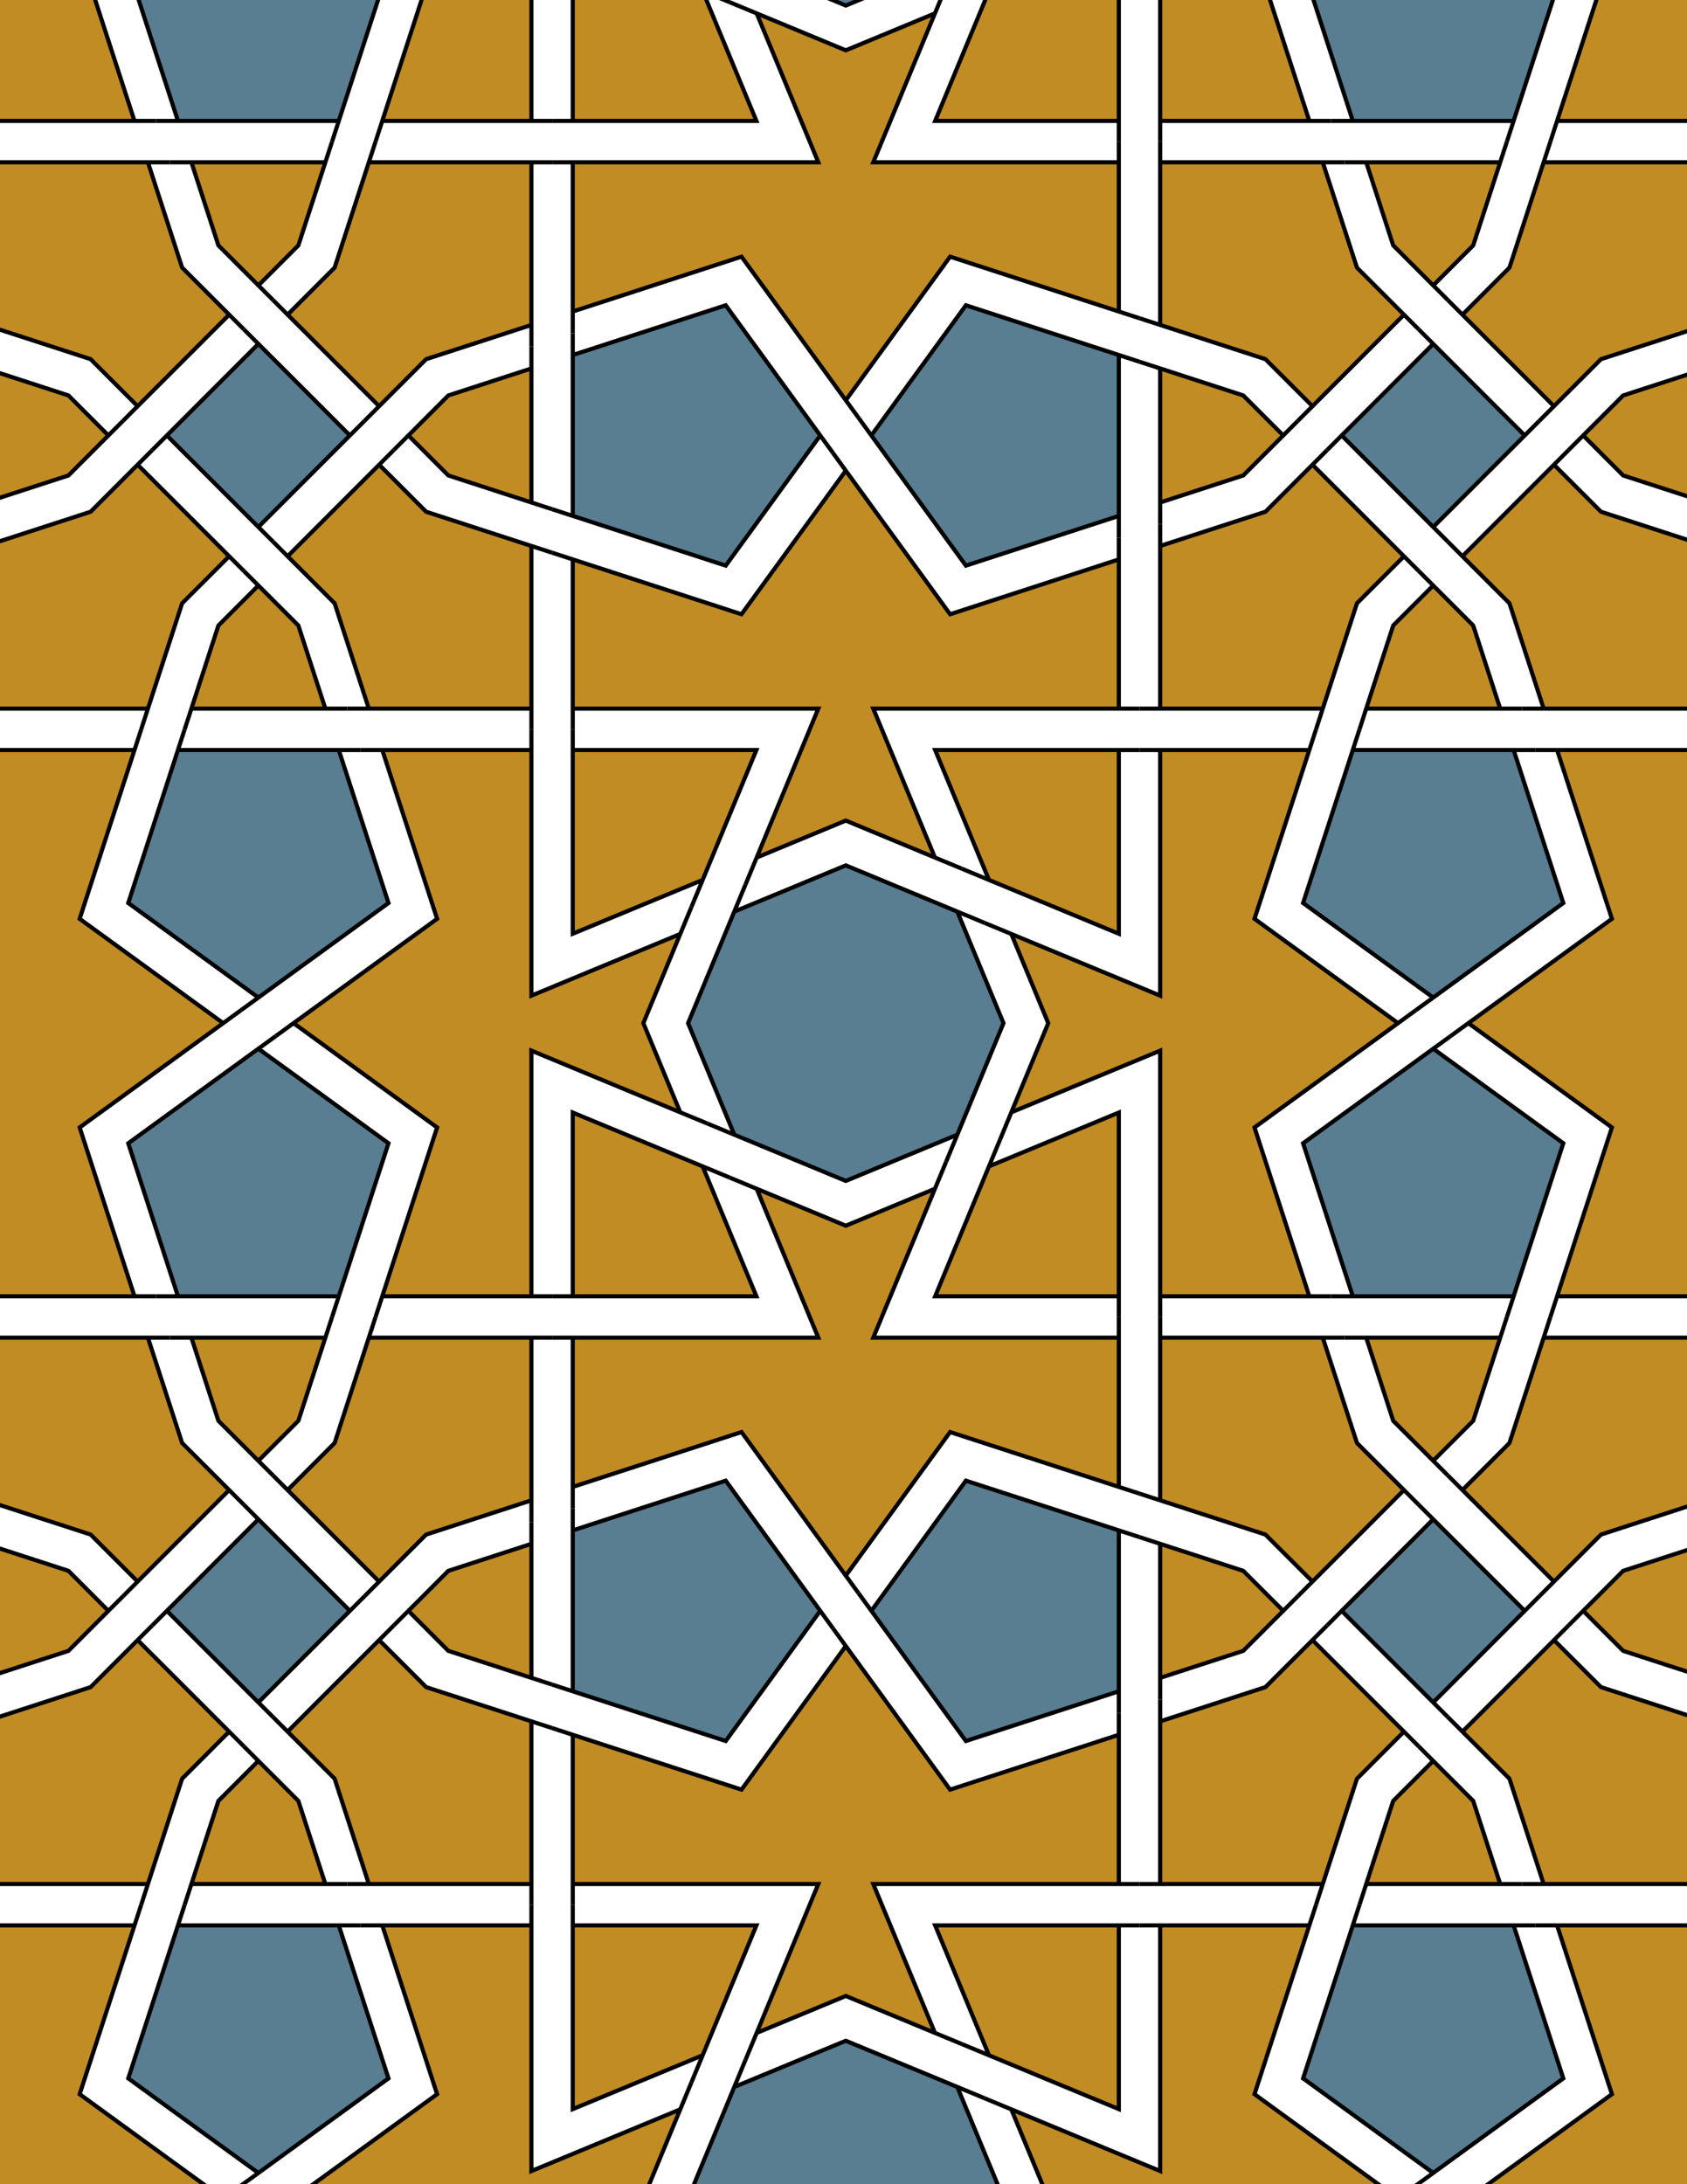 <svg xmlns="http://www.w3.org/2000/svg" xmlns:xlink="http://www.w3.org/1999/xlink" xmlns:inkscape="http://www.inkscape.org/namespaces/inkscape" version="1.1" width="612" height="792" viewBox="0 0 612 792">
<path transform="matrix(.1,0,0,-.1,0,792)" d="M3640.4 4210 3472.9 4614.5 3570.9 4573.9 3472.9 4614.5 3068.3 4782.1 2663.8 4614.5 2704.4 4712.5 2663.8 4614.5 2496.2 4210 2663.8 3805.5 2565.8 3846.1 2663.8 3805.5 3068.3 3637.9 3472.9 3805.5 3432.3 3707.5 3472.9 3805.5" fill="#597d91"/>
<path transform="matrix(.1,0,0,-.1,0,792)" stroke-width="15" stroke-linecap="butt" stroke-miterlimit="10" stroke-linejoin="miter" fill="none" stroke="#000000" d="M3640.4 4210 3472.9 4614.5 3570.9 4573.9 3472.9 4614.5 3068.3 4782.1 2663.8 4614.5 2704.4 4712.5 2663.8 4614.5 2496.2 4210 2663.8 3805.5 2565.8 3846.1 2663.8 3805.5 3068.3 3637.9 3472.9 3805.5 3432.3 3707.5 3472.9 3805.5Z"/>
<path transform="matrix(.1,0,0,-.1,0,792)" d="M2467.8 4533.4 2508.4 4631.4 2467.8 4533.4 1927.8 4309.7V5200.5 5275.5 5200.5H1386.8 1307.9 1386.8L1585.7 4588.3 1064.9 4210 1001.1 4163.6 1064.9 4210 1585.7 3831.7 1386.8 3219.5 1362.4 3144.5 1386.8 3219.5H1927.8 2002.8 1927.8V4110.3L2467.8 3886.6 2565.8 3846.1 2467.8 3886.6 2333.9 4210" fill="#c28c24"/>
<path transform="matrix(.1,0,0,-.1,0,792)" stroke-width="15" stroke-linecap="butt" stroke-miterlimit="10" stroke-linejoin="miter" fill="none" stroke="#000000" d="M2467.8 4533.4 2508.4 4631.4 2467.8 4533.4 1927.8 4309.7V5200.5 5275.5 5200.5H1386.8 1307.9 1386.8L1585.7 4588.3 1064.9 4210 1001.1 4163.6 1064.9 4210 1585.7 3831.7 1386.8 3219.5 1362.4 3144.5 1386.8 3219.5H1927.8 2002.8 1927.8V4110.3L2467.8 3886.6 2565.8 3846.1 2467.8 3886.6 2333.9 4210Z"/>
<path transform="matrix(.1,0,0,-.1,0,792)" d="M2549 4729.3 2508.4 4631.4 2549 4729.3 2744.1 5200.5H2077.8V5275.5 5200.5 4534.2" fill="#c28c24"/>
<path transform="matrix(.1,0,0,-.1,0,792)" stroke-width="15" stroke-linecap="butt" stroke-miterlimit="10" stroke-linejoin="miter" fill="none" stroke="#000000" d="M2549 4729.3 2508.4 4631.4 2549 4729.3 2744.1 5200.5H2077.8V5275.5 5200.5 4534.2Z"/>
<path transform="matrix(.1,0,0,-.1,0,792)" d="M2745 4810.5 2704.4 4712.5 2745 4810.5 3068.3 4944.5 3391.7 4810.5 3489.7 4769.9 3391.7 4810.5 3168 5350.5H4058.8 4133.8 4058.8V5891.6 5970.4 5891.6L3446.7 5692.7 3068.3 6213.4 3022 6277.2 3068.3 6213.4 2690 5692.7 2077.8 5891.6 2002.8 5915.9 2077.8 5891.6V5350.5 5275.5 5350.5H2968.6" fill="#c28c24"/>
<path transform="matrix(.1,0,0,-.1,0,792)" stroke-width="15" stroke-linecap="butt" stroke-miterlimit="10" stroke-linejoin="miter" fill="none" stroke="#000000" d="M2745 4810.5 2704.4 4712.5 2745 4810.5 3068.3 4944.5 3391.7 4810.5 3489.7 4769.9 3391.7 4810.5 3168 5350.5H4058.8 4133.8 4058.8V5891.6 5970.4 5891.6L3446.7 5692.7 3068.3 6213.4 3022 6277.2 3068.3 6213.4 2690 5692.7 2077.8 5891.6 2002.8 5915.9 2077.8 5891.6V5350.5 5275.5 5350.5H2968.6Z"/>
<path transform="matrix(.1,0,0,-.1,0,792)" d="M2745 3609.5 2647 3650.1 2745 3609.5 2968.6 3069.5H2077.8 2002.8 2077.8V2528.4 2449.6 2528.4L2690 2727.3 3068.3 2206.6 3114.7 2142.8 3068.3 2206.6 3446.7 2727.3 4058.8 2528.4 4133.8 2504.1 4058.8 2528.4V3069.5 3144.5 3069.5H3168L3391.7 3609.5 3432.3 3707.5 3391.7 3609.5 3068.3 3475.5" fill="#c28c24"/>
<path transform="matrix(.1,0,0,-.1,0,792)" stroke-width="15" stroke-linecap="butt" stroke-miterlimit="10" stroke-linejoin="miter" fill="none" stroke="#000000" d="M2745 3609.5 2647 3650.1 2745 3609.5 2968.6 3069.5H2077.8 2002.8 2077.8V2528.4 2449.6 2528.4L2690 2727.3 3068.3 2206.6 3114.7 2142.8 3068.3 2206.6 3446.7 2727.3 4058.8 2528.4 4133.8 2504.1 4058.8 2528.4V3069.5 3144.5 3069.5H3168L3391.7 3609.5 3432.3 3707.5 3391.7 3609.5 3068.3 3475.5Z"/>
<path transform="matrix(.1,0,0,-.1,0,792)" d="M2549 3690.7 2647 3650.1 2549 3690.7 2077.8 3885.8V3219.5H2002.8 2077.8 2744.1" fill="#c28c24"/>
<path transform="matrix(.1,0,0,-.1,0,792)" stroke-width="15" stroke-linecap="butt" stroke-miterlimit="10" stroke-linejoin="miter" fill="none" stroke="#000000" d="M2549 3690.7 2647 3650.1 2549 3690.7 2077.8 3885.8V3219.5H2002.8 2077.8 2744.1Z"/>
<path transform="matrix(.1,0,0,-.1,0,792)" d="M3668.8 3886.6 3628.3 3788.6 3668.8 3886.6 4208.8 4110.3V3219.5 3144.5 3219.5H4749.9 4828.7 4749.9L4551 3831.7 5071.7 4210 5135.5 4256.4 5071.7 4210 4551 4588.3 4749.9 5200.5 4774.3 5275.5 4749.9 5200.5H4208.8 4133.8 4208.8V4309.7L3668.8 4533.4 3570.9 4573.9 3668.8 4533.4 3802.8 4210" fill="#c28c24"/>
<path transform="matrix(.1,0,0,-.1,0,792)" stroke-width="15" stroke-linecap="butt" stroke-miterlimit="10" stroke-linejoin="miter" fill="none" stroke="#000000" d="M3668.8 3886.6 3628.3 3788.6 3668.8 3886.6 4208.8 4110.3V3219.5 3144.5 3219.5H4749.9 4828.7 4749.9L4551 3831.7 5071.7 4210 5135.5 4256.4 5071.7 4210 4551 4588.3 4749.9 5200.5 4774.3 5275.5 4749.9 5200.5H4208.8 4133.8 4208.8V4309.7L3668.8 4533.4 3570.9 4573.9 3668.8 4533.4 3802.8 4210Z"/>
<path transform="matrix(.1,0,0,-.1,0,792)" d="M3587.7 3690.7 3628.3 3788.6 3587.7 3690.7 3392.5 3219.5H4058.8V3144.5 3219.5 3885.8" fill="#c28c24"/>
<path transform="matrix(.1,0,0,-.1,0,792)" stroke-width="15" stroke-linecap="butt" stroke-miterlimit="10" stroke-linejoin="miter" fill="none" stroke="#000000" d="M3587.7 3690.7 3628.3 3788.6 3587.7 3690.7 3392.5 3219.5H4058.8V3144.5 3219.5 3885.8Z"/>
<path transform="matrix(.1,0,0,-.1,0,792)" d="M3587.7 4729.3 3489.7 4769.9 3587.7 4729.3 4058.8 4534.2V5200.5H4133.8 4058.8 3392.5" fill="#c28c24"/>
<path transform="matrix(.1,0,0,-.1,0,792)" stroke-width="15" stroke-linecap="butt" stroke-miterlimit="10" stroke-linejoin="miter" fill="none" stroke="#000000" d="M3587.7 4729.3 3489.7 4769.9 3587.7 4729.3 4058.8 4534.2V5200.5H4133.8 4058.8 3392.5Z"/>
<path transform="matrix(.1,0,0,-.1,0,792)" d="M1927.8 5350.5V5275.5 5940.3L2002.8 5915.9 1927.8 5940.3 1545.9 6064.4 1375.4 6234.9 1428.4 6288 1375.4 6234.9 1043.4 5902.9 990.398 5956 1043.4 5902.9 1213.9 5732.4 1338 5350.5H1259.2 1338" fill="#c28c24"/>
<path transform="matrix(.1,0,0,-.1,0,792)" stroke-width="15" stroke-linecap="butt" stroke-miterlimit="10" stroke-linejoin="miter" fill="none" stroke="#000000" d="M1927.8 5350.5V5275.5 5940.3L2002.8 5915.9 1927.8 5940.3 1545.9 6064.4 1375.4 6234.9 1428.4 6288 1375.4 6234.9 1043.4 5902.9 990.398 5956 1043.4 5902.9 1213.9 5732.4 1338 5350.5H1259.2 1338Z"/>
<path transform="matrix(.1,0,0,-.1,0,792)" d="M1927.8 3069.5H2002.8 1338L1362.4 3144.5 1338 3069.5 1213.9 2687.6 1043.4 2517.1 990.398 2570.1 1043.4 2517.1 1375.4 2185.1 1322.4 2132 1375.4 2185.1 1545.9 2355.6 1927.8 2479.7V2400.8 2479.7" fill="#c28c24"/>
<path transform="matrix(.1,0,0,-.1,0,792)" stroke-width="15" stroke-linecap="butt" stroke-miterlimit="10" stroke-linejoin="miter" fill="none" stroke="#000000" d="M1927.8 3069.5H2002.8 1338L1362.4 3144.5 1338 3069.5 1213.9 2687.6 1043.4 2517.1 990.398 2570.1 1043.4 2517.1 1375.4 2185.1 1322.4 2132 1375.4 2185.1 1545.9 2355.6 1927.8 2479.7V2400.8 2479.7Z"/>
<path transform="matrix(.1,0,0,-.1,0,792)" d="M2632.7 2551 2077.8 2370.7V2449.6 1787.3L2002.8 1811.7 2077.8 1787.3 2632.7 1607 2975.6 2079 3022 2015.2 2975.6 2079" fill="#597d91"/>
<path transform="matrix(.1,0,0,-.1,0,792)" stroke-width="15" stroke-linecap="butt" stroke-miterlimit="10" stroke-linejoin="miter" fill="none" stroke="#000000" d="M2632.7 2551 2077.8 2370.7V2449.6 1787.3L2002.8 1811.7 2077.8 1787.3 2632.7 1607 2975.6 2079 3022 2015.2 2975.6 2079Z"/>
<path transform="matrix(.1,0,0,-.1,0,792)" d="M3504 2551 3161 2079 3114.7 2142.8 3161 2079 3504 1607 4058.8 1787.3V1708.4 1787.3 2370.7L4133.8 2346.4 4058.8 2370.7" fill="#597d91"/>
<path transform="matrix(.1,0,0,-.1,0,792)" stroke-width="15" stroke-linecap="butt" stroke-miterlimit="10" stroke-linejoin="miter" fill="none" stroke="#000000" d="M3504 2551 3161 2079 3114.7 2142.8 3161 2079 3504 1607 4058.8 1787.3V1708.4 1787.3 2370.7L4133.8 2346.4 4058.8 2370.7Z"/>
<path transform="matrix(.1,0,0,-.1,0,792)" d="M3504 5869 4058.8 6049.3V5970.4 6632.7L4133.8 6608.3 4058.8 6632.7 3504 6813 3161 6341 3114.7 6404.8 3161 6341" fill="#597d91"/>
<path transform="matrix(.1,0,0,-.1,0,792)" stroke-width="15" stroke-linecap="butt" stroke-miterlimit="10" stroke-linejoin="miter" fill="none" stroke="#000000" d="M3504 5869 4058.8 6049.3V5970.4 6632.7L4133.8 6608.3 4058.8 6632.7 3504 6813 3161 6341 3114.7 6404.8 3161 6341Z"/>
<path transform="matrix(.1,0,0,-.1,0,792)" d="M2632.7 5869 2975.6 6341 3022 6277.2 2975.6 6341 2632.7 6813 2077.8 6632.7V6711.6 6632.7 6049.3L2002.8 6073.6 2077.8 6049.3" fill="#597d91"/>
<path transform="matrix(.1,0,0,-.1,0,792)" stroke-width="15" stroke-linecap="butt" stroke-miterlimit="10" stroke-linejoin="miter" fill="none" stroke="#000000" d="M2632.7 5869 2975.6 6341 3022 6277.2 2975.6 6341 2632.7 6813 2077.8 6632.7V6711.6 6632.7 6049.3L2002.8 6073.6 2077.8 6049.3Z"/>
<path transform="matrix(.1,0,0,-.1,0,792)" d="M4208.8 3069.5V3144.5 2479.7L4133.8 2504.1 4208.8 2479.7 4590.7 2355.6 4761.3 2185.1 4708.2 2132 4761.3 2185.1 5093.2 2517.1 5146.3 2464 5093.2 2517.1 4922.7 2687.6 4798.6 3069.5H4877.5 4798.6" fill="#c28c24"/>
<path transform="matrix(.1,0,0,-.1,0,792)" stroke-width="15" stroke-linecap="butt" stroke-miterlimit="10" stroke-linejoin="miter" fill="none" stroke="#000000" d="M4208.8 3069.5V3144.5 2479.7L4133.8 2504.1 4208.8 2479.7 4590.7 2355.6 4761.3 2185.1 4708.2 2132 4761.3 2185.1 5093.2 2517.1 5146.3 2464 5093.2 2517.1 4922.7 2687.6 4798.6 3069.5H4877.5 4798.6Z"/>
<path transform="matrix(.1,0,0,-.1,0,792)" d="M4208.8 5350.5H4133.8 4798.6L4774.3 5275.5 4798.6 5350.5 4922.7 5732.4 5093.2 5902.9 5146.3 5849.9 5093.2 5902.9 4761.3 6234.9 4814.3 6288 4761.3 6234.9 4590.7 6064.4 4208.8 5940.3V6019.2 5940.3" fill="#c28c24"/>
<path transform="matrix(.1,0,0,-.1,0,792)" stroke-width="15" stroke-linecap="butt" stroke-miterlimit="10" stroke-linejoin="miter" fill="none" stroke="#000000" d="M4208.8 5350.5H4133.8 4798.6L4774.3 5275.5 4798.6 5350.5 4922.7 5732.4 5093.2 5902.9 5146.3 5849.9 5093.2 5902.9 4761.3 6234.9 4814.3 6288 4761.3 6234.9 4590.7 6064.4 4208.8 5940.3V6019.2 5940.3Z"/>
<path transform="matrix(.1,0,0,-.1,0,792)" d="M4208.8 6098V6019.2 6098L4510.1 6195.9 4655.2 6341 4708.2 6394 4655.2 6341 4510.1 6486.1 4208.8 6584 4133.8 6608.3 4208.8 6584" fill="#c28c24"/>
<path transform="matrix(.1,0,0,-.1,0,792)" stroke-width="15" stroke-linecap="butt" stroke-miterlimit="10" stroke-linejoin="miter" fill="none" stroke="#000000" d="M4208.8 6098V6019.2 6098L4510.1 6195.9 4655.2 6341 4708.2 6394 4655.2 6341 4510.1 6486.1 4208.8 6584 4133.8 6608.3 4208.8 6584Z"/>
<path transform="matrix(.1,0,0,-.1,0,792)" d="M1927.8 6098 2002.8 6073.6 1927.8 6098V6662.8 6584L1626.5 6486.1 1481.5 6341 1428.4 6288 1481.5 6341 1626.5 6195.9" fill="#c28c24"/>
<path transform="matrix(.1,0,0,-.1,0,792)" stroke-width="15" stroke-linecap="butt" stroke-miterlimit="10" stroke-linejoin="miter" fill="none" stroke="#000000" d="M1927.8 6098 2002.8 6073.6 1927.8 6098V6662.8 6584L1626.5 6486.1 1481.5 6341 1428.4 6288 1481.5 6341 1626.5 6195.9Z"/>
<path transform="matrix(.1,0,0,-.1,0,792)" d="M1927.8 2322V2400.8 2322L1626.5 2224.1 1481.5 2079 1428.4 2026 1481.5 2079 1626.5 1933.9 1927.8 1836 2002.8 1811.7 1927.8 1836" fill="#c28c24"/>
<path transform="matrix(.1,0,0,-.1,0,792)" stroke-width="15" stroke-linecap="butt" stroke-miterlimit="10" stroke-linejoin="miter" fill="none" stroke="#000000" d="M1927.8 2322V2400.8 2322L1626.5 2224.1 1481.5 2079 1428.4 2026 1481.5 2079 1626.5 1933.9 1927.8 1836 2002.8 1811.7 1927.8 1836Z"/>
<path transform="matrix(.1,0,0,-.1,0,792)" d="M4208.8 2322 4133.8 2346.4 4208.8 2322V1757.2 1836L4510.1 1933.9 4655.2 2079 4708.2 2132 4655.2 2079 4510.1 2224.1" fill="#c28c24"/>
<path transform="matrix(.1,0,0,-.1,0,792)" stroke-width="15" stroke-linecap="butt" stroke-miterlimit="10" stroke-linejoin="miter" fill="none" stroke="#000000" d="M4208.8 2322 4133.8 2346.4 4208.8 2322V1757.2 1836L4510.1 1933.9 4655.2 2079 4708.2 2132 4655.2 2079 4510.1 2224.1Z"/>
<path transform="matrix(.1,0,0,-.1,0,792)" d="M1409.3 4645.6 1229 5200.5H1307.9 645.602L670 5275.5 645.602 5200.5 465.301 4645.6 937.301 4302.7 873.5 4256.4 937.301 4302.7" fill="#597d91"/>
<path transform="matrix(.1,0,0,-.1,0,792)" stroke-width="15" stroke-linecap="butt" stroke-miterlimit="10" stroke-linejoin="miter" fill="none" stroke="#000000" d="M1409.3 4645.6 1229 5200.5H1307.9 645.602L670 5275.5 645.602 5200.5 465.301 4645.6 937.301 4302.7 873.5 4256.4 937.301 4302.7Z"/>
<path transform="matrix(.1,0,0,-.1,0,792)" d="M1409.3 3774.4 937.301 4117.3 1001.1 4163.6 937.301 4117.3 465.301 3774.4 645.602 3219.5H566.801 645.602 1229L1204.7 3144.5 1229 3219.5" fill="#597d91"/>
<path transform="matrix(.1,0,0,-.1,0,792)" stroke-width="15" stroke-linecap="butt" stroke-miterlimit="10" stroke-linejoin="miter" fill="none" stroke="#000000" d="M1409.3 3774.4 937.301 4117.3 1001.1 4163.6 937.301 4117.3 465.301 3774.4 645.602 3219.5H566.801 645.602 1229L1204.7 3144.5 1229 3219.5Z"/>
<path transform="matrix(.1,0,0,-.1,0,792)" d="M3068.3 1951.4 3022 2015.2 3068.3 1951.4 2690 1430.7 2077.8 1629.6 2002.8 1654 2077.8 1629.6V1088.5 1013.5 1088.5H2968.6L2745 548.5 2704.4 450.602 2745 548.5 3068.3 682.5 3391.7 548.5 3489.7 508 3391.7 548.5 3168 1088.5H4058.8 4133.8 4058.8V1629.6 1708.4 1629.6L3446.7 1430.7" fill="#c28c24"/>
<path transform="matrix(.1,0,0,-.1,0,792)" stroke-width="15" stroke-linecap="butt" stroke-miterlimit="10" stroke-linejoin="miter" fill="none" stroke="#000000" d="M3068.3 1951.4 3022 2015.2 3068.3 1951.4 2690 1430.7 2077.8 1629.6 2002.8 1654 2077.8 1629.6V1088.5 1013.5 1088.5H2968.6L2745 548.5 2704.4 450.602 2745 548.5 3068.3 682.5 3391.7 548.5 3489.7 508 3391.7 548.5 3168 1088.5H4058.8 4133.8 4058.8V1629.6 1708.4 1629.6L3446.7 1430.7Z"/>
<path transform="matrix(.1,0,0,-.1,0,792)" d="M3068.3 6468.6 3114.7 6404.8 3068.3 6468.6 3446.7 6989.3 4058.8 6790.4 4133.8 6766 4058.8 6790.4V7331.5 7406.5 7331.5H3168L3391.7 7871.5 3432.3 7969.4 3391.7 7871.5 3068.3 7737.5 2745 7871.5 2647 7912 2745 7871.5 2968.6 7331.5H2077.8 2002.8 2077.8V6790.4 6711.6 6790.4L2690 6989.3" fill="#c28c24"/>
<path transform="matrix(.1,0,0,-.1,0,792)" stroke-width="15" stroke-linecap="butt" stroke-miterlimit="10" stroke-linejoin="miter" fill="none" stroke="#000000" d="M3068.3 6468.6 3114.7 6404.8 3068.3 6468.6 3446.7 6989.3 4058.8 6790.4 4133.8 6766 4058.8 6790.4V7331.5 7406.5 7331.5H3168L3391.7 7871.5 3432.3 7969.4 3391.7 7871.5 3068.3 7737.5 2745 7871.5 2647 7912 2745 7871.5 2968.6 7331.5H2077.8 2002.8 2077.8V6790.4 6711.6 6790.4L2690 6989.3Z"/>
<path transform="matrix(.1,0,0,-.1,0,792)" d="M1269.3 6341 1322.4 6394 1269.3 6341 937.301 6673 884.301 6726 937.301 6673 605.398 6341 552.301 6288 605.398 6341 937.301 6009 990.398 5956 937.301 6009" fill="#597d91"/>
<path transform="matrix(.1,0,0,-.1,0,792)" stroke-width="15" stroke-linecap="butt" stroke-miterlimit="10" stroke-linejoin="miter" fill="none" stroke="#000000" d="M1269.3 6341 1322.4 6394 1269.3 6341 937.301 6673 884.301 6726 937.301 6673 605.398 6341 552.301 6288 605.398 6341 937.301 6009 990.398 5956 937.301 6009Z"/>
<path transform="matrix(.1,0,0,-.1,0,792)" d="M1375.4 6447.1 1322.4 6394 1375.4 6447.1 1545.9 6617.6 1927.8 6741.7V6662.8 6741.7 7331.5H2002.8 1927.8 1338L1362.4 7406.5 1338 7331.5 1213.9 6949.6 1043.4 6779 990.398 6832.1 1043.4 6779" fill="#c28c24"/>
<path transform="matrix(.1,0,0,-.1,0,792)" stroke-width="15" stroke-linecap="butt" stroke-miterlimit="10" stroke-linejoin="miter" fill="none" stroke="#000000" d="M1375.4 6447.1 1322.4 6394 1375.4 6447.1 1545.9 6617.6 1927.8 6741.7V6662.8 6741.7 7331.5H2002.8 1927.8 1338L1362.4 7406.5 1338 7331.5 1213.9 6949.6 1043.4 6779 990.398 6832.1 1043.4 6779Z"/>
<path transform="matrix(.1,0,0,-.1,0,792)" d="M1375.4 1972.9 1428.4 2026 1375.4 1972.9 1043.4 1641 990.398 1694 1043.4 1641 1213.9 1470.4 1338 1088.5H1259.2 1338 1927.8V1013.5 1088.5 1678.3L2002.8 1654 1927.8 1678.3 1545.9 1802.4" fill="#c28c24"/>
<path transform="matrix(.1,0,0,-.1,0,792)" stroke-width="15" stroke-linecap="butt" stroke-miterlimit="10" stroke-linejoin="miter" fill="none" stroke="#000000" d="M1375.4 1972.9 1428.4 2026 1375.4 1972.9 1043.4 1641 990.398 1694 1043.4 1641 1213.9 1470.4 1338 1088.5H1259.2 1338 1927.8V1013.5 1088.5 1678.3L2002.8 1654 1927.8 1678.3 1545.9 1802.4Z"/>
<path transform="matrix(.1,0,0,-.1,0,792)" d="M1269.3 2079 1322.4 2132 1269.3 2079 937.301 2411 884.301 2464 937.301 2411 605.398 2079 552.301 2026 605.398 2079 937.301 1747 990.398 1694 937.301 1747" fill="#597d91"/>
<path transform="matrix(.1,0,0,-.1,0,792)" stroke-width="15" stroke-linecap="butt" stroke-miterlimit="10" stroke-linejoin="miter" fill="none" stroke="#000000" d="M1269.3 2079 1322.4 2132 1269.3 2079 937.301 2411 884.301 2464 937.301 2411 605.398 2079 552.301 2026 605.398 2079 937.301 1747 990.398 1694 937.301 1747Z"/>
<path transform="matrix(.1,0,0,-.1,0,792)" d="M4727.3 3774.4 4907.6 3219.5H4828.7 5491L5466.7 3144.5 5491 3219.5 5671.3 3774.4 5199.3 4117.3 5263.1 4163.6 5199.3 4117.3" fill="#597d91"/>
<path transform="matrix(.1,0,0,-.1,0,792)" stroke-width="15" stroke-linecap="butt" stroke-miterlimit="10" stroke-linejoin="miter" fill="none" stroke="#000000" d="M4727.3 3774.4 4907.6 3219.5H4828.7 5491L5466.7 3144.5 5491 3219.5 5671.3 3774.4 5199.3 4117.3 5263.1 4163.6 5199.3 4117.3Z"/>
<path transform="matrix(.1,0,0,-.1,0,792)" d="M4727.3 4645.6 5199.3 4302.7 5135.5 4256.4 5199.3 4302.7 5671.3 4645.6 5491 5200.5H5569.9 5491 4907.6L4932 5275.5 4907.6 5200.5" fill="#597d91"/>
<path transform="matrix(.1,0,0,-.1,0,792)" stroke-width="15" stroke-linecap="butt" stroke-miterlimit="10" stroke-linejoin="miter" fill="none" stroke="#000000" d="M4727.3 4645.6 5199.3 4302.7 5135.5 4256.4 5199.3 4302.7 5671.3 4645.6 5491 5200.5H5569.9 5491 4907.6L4932 5275.5 4907.6 5200.5Z"/>
<path transform="matrix(.1,0,0,-.1,0,792)" d="M1180.3 5350.5H1259.2 1180.3L1082.4 5651.8 937.301 5796.9 884.301 5849.9 937.301 5796.9 792.301 5651.8 694.398 5350.5 670 5275.5 694.398 5350.5" fill="#c28c24"/>
<path transform="matrix(.1,0,0,-.1,0,792)" stroke-width="15" stroke-linecap="butt" stroke-miterlimit="10" stroke-linejoin="miter" fill="none" stroke="#000000" d="M1180.3 5350.5H1259.2 1180.3L1082.4 5651.8 937.301 5796.9 884.301 5849.9 937.301 5796.9 792.301 5651.8 694.398 5350.5 670 5275.5 694.398 5350.5Z"/>
<path transform="matrix(.1,0,0,-.1,0,792)" d="M1180.3 3069.5 1204.7 3144.5 1180.3 3069.5H615.5 694.398L792.301 2768.2 937.301 2623.1 990.398 2570.1 937.301 2623.1 1082.4 2768.2" fill="#c28c24"/>
<path transform="matrix(.1,0,0,-.1,0,792)" stroke-width="15" stroke-linecap="butt" stroke-miterlimit="10" stroke-linejoin="miter" fill="none" stroke="#000000" d="M1180.3 3069.5 1204.7 3144.5 1180.3 3069.5H615.5 694.398L792.301 2768.2 937.301 2623.1 990.398 2570.1 937.301 2623.1 1082.4 2768.2Z"/>
<path transform="matrix(.1,0,0,-.1,0,792)" d="M4590.7 1802.4 4208.8 1678.3V1757.2 1088.5H4133.8 4208.8 4798.6L4774.3 1013.5 4798.6 1088.5 4922.7 1470.4 5093.2 1641 5146.3 1587.9 5093.2 1641 4761.3 1972.9 4814.3 2026 4761.3 1972.9" fill="#c28c24"/>
<path transform="matrix(.1,0,0,-.1,0,792)" stroke-width="15" stroke-linecap="butt" stroke-miterlimit="10" stroke-linejoin="miter" fill="none" stroke="#000000" d="M4590.7 1802.4 4208.8 1678.3V1757.2 1088.5H4133.8 4208.8 4798.6L4774.3 1013.5 4798.6 1088.5 4922.7 1470.4 5093.2 1641 5146.3 1587.9 5093.2 1641 4761.3 1972.9 4814.3 2026 4761.3 1972.9Z"/>
<path transform="matrix(.1,0,0,-.1,0,792)" d="M4590.7 6617.6 4761.3 6447.1 4708.2 6394 4761.3 6447.1 5093.2 6779 5146.3 6726 5093.2 6779 4922.7 6949.6 4798.6 7331.5H4877.5 4798.6 4208.8V7406.5 7331.5 6741.7L4133.8 6766 4208.8 6741.7" fill="#c28c24"/>
<path transform="matrix(.1,0,0,-.1,0,792)" stroke-width="15" stroke-linecap="butt" stroke-miterlimit="10" stroke-linejoin="miter" fill="none" stroke="#000000" d="M4590.7 6617.6 4761.3 6447.1 4708.2 6394 4761.3 6447.1 5093.2 6779 5146.3 6726 5093.2 6779 4922.7 6949.6 4798.6 7331.5H4877.5 4798.6 4208.8V7406.5 7331.5 6741.7L4133.8 6766 4208.8 6741.7Z"/>
<path transform="matrix(.1,0,0,-.1,0,792)" d="M4867.3 6341 4814.3 6288 4867.3 6341 5199.3 6009 5252.3 5956 5199.3 6009 5531.3 6341 5584.3 6394 5531.3 6341 5199.3 6673 5146.3 6726 5199.3 6673" fill="#597d91"/>
<path transform="matrix(.1,0,0,-.1,0,792)" stroke-width="15" stroke-linecap="butt" stroke-miterlimit="10" stroke-linejoin="miter" fill="none" stroke="#000000" d="M4867.3 6341 4814.3 6288 4867.3 6341 5199.3 6009 5252.3 5956 5199.3 6009 5531.3 6341 5584.3 6394 5531.3 6341 5199.3 6673 5146.3 6726 5199.3 6673Z"/>
<path transform="matrix(.1,0,0,-.1,0,792)" d="M4867.3 2079 4814.3 2026 4867.3 2079 5199.3 1747 5252.3 1694 5199.3 1747 5531.3 2079 5584.3 2132 5531.3 2079 5199.3 2411 5146.3 2464 5199.3 2411" fill="#597d91"/>
<path transform="matrix(.1,0,0,-.1,0,792)" stroke-width="15" stroke-linecap="butt" stroke-miterlimit="10" stroke-linejoin="miter" fill="none" stroke="#000000" d="M4867.3 2079 4814.3 2026 4867.3 2079 5199.3 1747 5252.3 1694 5199.3 1747 5531.3 2079 5584.3 2132 5531.3 2079 5199.3 2411 5146.3 2464 5199.3 2411Z"/>
<path transform="matrix(.1,0,0,-.1,0,792)" d="M4956.3 3069.5H4877.5 4956.3L5054.2 2768.2 5199.3 2623.1 5252.3 2570.1 5199.3 2623.1 5344.4 2768.2 5442.3 3069.5 5466.7 3144.5 5442.3 3069.5" fill="#c28c24"/>
<path transform="matrix(.1,0,0,-.1,0,792)" stroke-width="15" stroke-linecap="butt" stroke-miterlimit="10" stroke-linejoin="miter" fill="none" stroke="#000000" d="M4956.3 3069.5H4877.5 4956.3L5054.2 2768.2 5199.3 2623.1 5252.3 2570.1 5199.3 2623.1 5344.4 2768.2 5442.3 3069.5 5466.7 3144.5 5442.3 3069.5Z"/>
<path transform="matrix(.1,0,0,-.1,0,792)" d="M4956.3 5350.5 4932 5275.5 4956.3 5350.5H5521.1 5442.3L5344.4 5651.8 5199.3 5796.9 5146.3 5849.9 5199.3 5796.9 5054.2 5651.8" fill="#c28c24"/>
<path transform="matrix(.1,0,0,-.1,0,792)" stroke-width="15" stroke-linecap="butt" stroke-miterlimit="10" stroke-linejoin="miter" fill="none" stroke="#000000" d="M4956.3 5350.5 4932 5275.5 4956.3 5350.5H5521.1 5442.3L5344.4 5651.8 5199.3 5796.9 5146.3 5849.9 5199.3 5796.9 5054.2 5651.8Z"/>
<path transform="matrix(.1,0,0,-.1,0,792)" d="M5054.2 7030.2 5199.3 6885.1 5252.3 6832.1 5199.3 6885.1 5344.4 7030.2 5442.3 7331.5 5466.7 7406.5 5442.3 7331.5H4956.3 4877.5 4956.3" fill="#c28c24"/>
<path transform="matrix(.1,0,0,-.1,0,792)" stroke-width="15" stroke-linecap="butt" stroke-miterlimit="10" stroke-linejoin="miter" fill="none" stroke="#000000" d="M5054.2 7030.2 5199.3 6885.1 5252.3 6832.1 5199.3 6885.1 5344.4 7030.2 5442.3 7331.5 5466.7 7406.5 5442.3 7331.5H4956.3 4877.5 4956.3Z"/>
<path transform="matrix(.1,0,0,-.1,0,792)" d="M1082.4 7030.2 1180.3 7331.5 1204.7 7406.5 1180.3 7331.5H694.398 615.5 694.398L792.301 7030.2 937.301 6885.1 990.398 6832.1 937.301 6885.1" fill="#c28c24"/>
<path transform="matrix(.1,0,0,-.1,0,792)" stroke-width="15" stroke-linecap="butt" stroke-miterlimit="10" stroke-linejoin="miter" fill="none" stroke="#000000" d="M1082.4 7030.2 1180.3 7331.5 1204.7 7406.5 1180.3 7331.5H694.398 615.5 694.398L792.301 7030.2 937.301 6885.1 990.398 6832.1 937.301 6885.1Z"/>
<path transform="matrix(.1,0,0,-.1,0,792)" d="M1082.4 1389.8 937.301 1534.9 884.301 1587.9 937.301 1534.9 792.301 1389.8 694.398 1088.5 670 1013.5 694.398 1088.5H1180.3 1259.2 1180.3" fill="#c28c24"/>
<path transform="matrix(.1,0,0,-.1,0,792)" stroke-width="15" stroke-linecap="butt" stroke-miterlimit="10" stroke-linejoin="miter" fill="none" stroke="#000000" d="M1082.4 1389.8 937.301 1534.9 884.301 1587.9 937.301 1534.9 792.301 1389.8 694.398 1088.5 670 1013.5 694.398 1088.5H1180.3 1259.2 1180.3Z"/>
<path transform="matrix(.1,0,0,-.1,0,792)" d="M5054.2 1389.8 4956.3 1088.5 4932 1013.5 4956.3 1088.5H5442.3 5521.1 5442.3L5344.4 1389.8 5199.3 1534.9 5146.3 1587.9 5199.3 1534.9" fill="#c28c24"/>
<path transform="matrix(.1,0,0,-.1,0,792)" stroke-width="15" stroke-linecap="butt" stroke-miterlimit="10" stroke-linejoin="miter" fill="none" stroke="#000000" d="M5054.2 1389.8 4956.3 1088.5 4932 1013.5 4956.3 1088.5H5442.3 5521.1 5442.3L5344.4 1389.8 5199.3 1534.9 5146.3 1587.9 5199.3 1534.9Z"/>
<path transform="matrix(.1,0,0,-.1,0,792)" d="M831.301 6779 884.301 6726 831.301 6779 660.699 6949.6 536.602 7331.5H615.5 536.602-53.199V7406.5 7331.5 6741.7L-128.199 6766-53.199 6741.7 328.801 6617.6 499.301 6447.1 446.301 6394 499.301 6447.1" fill="#c28c24"/>
<path transform="matrix(.1,0,0,-.1,0,792)" stroke-width="15" stroke-linecap="butt" stroke-miterlimit="10" stroke-linejoin="miter" fill="none" stroke="#000000" d="M831.301 6779 884.301 6726 831.301 6779 660.699 6949.6 536.602 7331.5H615.5 536.602-53.199V7406.5 7331.5 6741.7L-128.199 6766-53.199 6741.7 328.801 6617.6 499.301 6447.1 446.301 6394 499.301 6447.1Z"/>
<path transform="matrix(.1,0,0,-.1,0,792)" d="M831.301 5902.9 884.301 5849.9 831.301 5902.9 499.301 6234.9 552.301 6288 499.301 6234.9 328.801 6064.4-53.199 5940.3V6019.2 5940.3 5350.5H-128.199-53.199 536.602L512.301 5275.5 536.602 5350.5 660.699 5732.4" fill="#c28c24"/>
<path transform="matrix(.1,0,0,-.1,0,792)" stroke-width="15" stroke-linecap="butt" stroke-miterlimit="10" stroke-linejoin="miter" fill="none" stroke="#000000" d="M831.301 5902.9 884.301 5849.9 831.301 5902.9 499.301 6234.9 552.301 6288 499.301 6234.9 328.801 6064.4-53.199 5940.3V6019.2 5940.3 5350.5H-128.199-53.199 536.602L512.301 5275.5 536.602 5350.5 660.699 5732.4Z"/>
<path transform="matrix(.1,0,0,-.1,0,792)" d="M809.699 4210 873.5 4256.4 809.699 4210 289 4588.3 487.898 5200.5 512.301 5275.5 487.898 5200.5H-53.199-128.199-53.199V4309.7L-593.102 4533.4-691.102 4573.9-593.102 4533.4-459.199 4210-593.102 3886.6-633.699 3788.6-593.102 3886.6-53.199 4110.3V3219.5 3144.5 3219.5H487.898 566.801 487.898L289 3831.7" fill="#c28c24"/>
<path transform="matrix(.1,0,0,-.1,0,792)" stroke-width="15" stroke-linecap="butt" stroke-miterlimit="10" stroke-linejoin="miter" fill="none" stroke="#000000" d="M809.699 4210 873.5 4256.4 809.699 4210 289 4588.3 487.898 5200.5 512.301 5275.5 487.898 5200.5H-53.199-128.199-53.199V4309.7L-593.102 4533.4-691.102 4573.9-593.102 4533.4-459.199 4210-593.102 3886.6-633.699 3788.6-593.102 3886.6-53.199 4110.3V3219.5 3144.5 3219.5H487.898 566.801 487.898L289 3831.7Z"/>
<path transform="matrix(.1,0,0,-.1,0,792)" d="M831.301 2517.1 884.301 2464 831.301 2517.1 660.699 2687.6 536.602 3069.5H615.5 536.602-53.199V3144.5 3069.5 2479.7L-128.199 2504.1-53.199 2479.7 328.801 2355.6 499.301 2185.1 446.301 2132 499.301 2185.1" fill="#c28c24"/>
<path transform="matrix(.1,0,0,-.1,0,792)" stroke-width="15" stroke-linecap="butt" stroke-miterlimit="10" stroke-linejoin="miter" fill="none" stroke="#000000" d="M831.301 2517.1 884.301 2464 831.301 2517.1 660.699 2687.6 536.602 3069.5H615.5 536.602-53.199V3144.5 3069.5 2479.7L-128.199 2504.1-53.199 2479.7 328.801 2355.6 499.301 2185.1 446.301 2132 499.301 2185.1Z"/>
<path transform="matrix(.1,0,0,-.1,0,792)" d="M831.301 1641 884.301 1587.9 831.301 1641 499.301 1972.9 552.301 2026 499.301 1972.9 328.801 1802.4-53.199 1678.3V1757.2 1678.3 1088.5H-128.199-53.199 536.602L512.301 1013.5 536.602 1088.5 660.699 1470.4" fill="#c28c24"/>
<path transform="matrix(.1,0,0,-.1,0,792)" stroke-width="15" stroke-linecap="butt" stroke-miterlimit="10" stroke-linejoin="miter" fill="none" stroke="#000000" d="M831.301 1641 884.301 1587.9 831.301 1641 499.301 1972.9 552.301 2026 499.301 1972.9 328.801 1802.4-53.199 1678.3V1757.2 1678.3 1088.5H-128.199-53.199 536.602L512.301 1013.5 536.602 1088.5 660.699 1470.4Z"/>
<path transform="matrix(.1,0,0,-.1,0,792)" d="M5305.4 1641 5252.3 1694 5305.4 1641 5475.9 1470.4 5600 1088.5H5521.1 5600 6189.8V1013.5 1088.5 1678.3L6264.8 1654 6189.8 1678.3 5807.9 1802.4 5637.4 1972.9 5690.4 2026 5637.4 1972.9" fill="#c28c24"/>
<path transform="matrix(.1,0,0,-.1,0,792)" stroke-width="15" stroke-linecap="butt" stroke-miterlimit="10" stroke-linejoin="miter" fill="none" stroke="#000000" d="M5305.4 1641 5252.3 1694 5305.4 1641 5475.9 1470.4 5600 1088.5H5521.1 5600 6189.8V1013.5 1088.5 1678.3L6264.8 1654 6189.8 1678.3 5807.9 1802.4 5637.4 1972.9 5690.4 2026 5637.4 1972.9Z"/>
<path transform="matrix(.1,0,0,-.1,0,792)" d="M5305.4 2517.1 5252.3 2570.1 5305.4 2517.1 5637.4 2185.1 5584.3 2132 5637.4 2185.1 5807.9 2355.6 6189.8 2479.7V2400.8 2479.7 3069.5H6264.8 6189.8 5600L5624.4 3144.5 5600 3069.5 5475.9 2687.6" fill="#c28c24"/>
<path transform="matrix(.1,0,0,-.1,0,792)" stroke-width="15" stroke-linecap="butt" stroke-miterlimit="10" stroke-linejoin="miter" fill="none" stroke="#000000" d="M5305.4 2517.1 5252.3 2570.1 5305.4 2517.1 5637.4 2185.1 5584.3 2132 5637.4 2185.1 5807.9 2355.6 6189.8 2479.7V2400.8 2479.7 3069.5H6264.8 6189.8 5600L5624.4 3144.5 5600 3069.5 5475.9 2687.6Z"/>
<path transform="matrix(.1,0,0,-.1,0,792)" d="M5326.9 4210 5263.1 4163.6 5326.9 4210 5847.6 3831.7 5648.7 3219.5 5624.4 3144.5 5648.7 3219.5H6189.8 6264.8 6189.8V4110.3L6729.8 3886.6 6827.8 3846.1 6729.8 3886.6 6595.8 4210 6729.8 4533.4 6770.4 4631.4 6729.8 4533.4 6189.8 4309.7V5200.5 5275.5 5200.5H5648.7 5569.9 5648.7L5847.6 4588.3" fill="#c28c24"/>
<path transform="matrix(.1,0,0,-.1,0,792)" stroke-width="15" stroke-linecap="butt" stroke-miterlimit="10" stroke-linejoin="miter" fill="none" stroke="#000000" d="M5326.9 4210 5263.1 4163.6 5326.9 4210 5847.6 3831.7 5648.7 3219.5 5624.4 3144.5 5648.7 3219.5H6189.8 6264.8 6189.8V4110.3L6729.8 3886.6 6827.8 3846.1 6729.8 3886.6 6595.8 4210 6729.8 4533.4 6770.4 4631.4 6729.8 4533.4 6189.8 4309.7V5200.5 5275.5 5200.5H5648.7 5569.9 5648.7L5847.6 4588.3Z"/>
<path transform="matrix(.1,0,0,-.1,0,792)" d="M5305.4 5902.9 5252.3 5956 5305.4 5902.9 5475.9 5732.4 5600 5350.5H5521.1 5600 6189.8V5275.5 5350.5 5940.3L6264.8 5915.9 6189.8 5940.3 5807.9 6064.4 5637.4 6234.9 5690.4 6288 5637.4 6234.9" fill="#c28c24"/>
<path transform="matrix(.1,0,0,-.1,0,792)" stroke-width="15" stroke-linecap="butt" stroke-miterlimit="10" stroke-linejoin="miter" fill="none" stroke="#000000" d="M5305.4 5902.9 5252.3 5956 5305.4 5902.9 5475.9 5732.4 5600 5350.5H5521.1 5600 6189.8V5275.5 5350.5 5940.3L6264.8 5915.9 6189.8 5940.3 5807.9 6064.4 5637.4 6234.9 5690.4 6288 5637.4 6234.9Z"/>
<path transform="matrix(.1,0,0,-.1,0,792)" d="M5305.4 6779 5252.3 6832.1 5305.4 6779 5637.4 6447.1 5584.3 6394 5637.4 6447.1 5807.9 6617.6 6189.8 6741.7V6662.8 6741.7 7331.5H6264.8 6189.8 5600L5624.4 7406.5 5600 7331.5 5475.9 6949.6" fill="#c28c24"/>
<path transform="matrix(.1,0,0,-.1,0,792)" stroke-width="15" stroke-linecap="butt" stroke-miterlimit="10" stroke-linejoin="miter" fill="none" stroke="#000000" d="M5305.4 6779 5252.3 6832.1 5305.4 6779 5637.4 6447.1 5584.3 6394 5637.4 6447.1 5807.9 6617.6 6189.8 6741.7V6662.8 6741.7 7331.5H6264.8 6189.8 5600L5624.4 7406.5 5600 7331.5 5475.9 6949.6Z"/>
<path transform="matrix(.1,0,0,-.1,0,792)" d="M4749.9 7481.5H4828.7 4749.9L4551 8093.6 5071.7 8472 5135.5 8518.3 5071.7 8472 4551 8850.3 4749.9 9462.5 4774.3 9537.5 4749.9 9462.5H4208.8 4133.8 4208.8V8571.7L3668.8 8795.3 3570.9 8835.9 3668.8 8795.3 3802.8 8472 3668.8 8148.6 3628.3 8050.6 3668.8 8148.6 4208.8 8372.3V7481.5 7406.5 7481.5" fill="#c28c24"/>
<path transform="matrix(.1,0,0,-.1,0,792)" stroke-width="15" stroke-linecap="butt" stroke-miterlimit="10" stroke-linejoin="miter" fill="none" stroke="#000000" d="M4749.9 7481.5H4828.7 4749.9L4551 8093.6 5071.7 8472 5135.5 8518.3 5071.7 8472 4551 8850.3 4749.9 9462.5 4774.3 9537.5 4749.9 9462.5H4208.8 4133.8 4208.8V8571.7L3668.8 8795.3 3570.9 8835.9 3668.8 8795.3 3802.8 8472 3668.8 8148.6 3628.3 8050.6 3668.8 8148.6 4208.8 8372.3V7481.5 7406.5 7481.5Z"/>
<path transform="matrix(.1,0,0,-.1,0,792)" d="M4907.6 7481.5H4828.7 5491L5466.7 7406.5 5491 7481.5 5671.3 8036.3 5199.3 8379.3 5263.1 8425.6 5199.3 8379.3 4727.3 8036.3" fill="#597d91"/>
<path transform="matrix(.1,0,0,-.1,0,792)" stroke-width="15" stroke-linecap="butt" stroke-miterlimit="10" stroke-linejoin="miter" fill="none" stroke="#000000" d="M4907.6 7481.5H4828.7 5491L5466.7 7406.5 5491 7481.5 5671.3 8036.3 5199.3 8379.3 5263.1 8425.6 5199.3 8379.3 4727.3 8036.3Z"/>
<path transform="matrix(.1,0,0,-.1,0,792)" d="M4058.8 7481.5V7406.5 8147.8L3587.7 7952.6 3628.3 8050.6 3587.7 7952.6 3392.5 7481.5" fill="#c28c24"/>
<path transform="matrix(.1,0,0,-.1,0,792)" stroke-width="15" stroke-linecap="butt" stroke-miterlimit="10" stroke-linejoin="miter" fill="none" stroke="#000000" d="M4058.8 7481.5V7406.5 8147.8L3587.7 7952.6 3628.3 8050.6 3587.7 7952.6 3392.5 7481.5Z"/>
<path transform="matrix(.1,0,0,-.1,0,792)" d="M2744.1 7481.5 2549 7952.6 2647 7912 2549 7952.6 2077.8 8147.8V7481.5H2002.8 2077.8" fill="#c28c24"/>
<path transform="matrix(.1,0,0,-.1,0,792)" stroke-width="15" stroke-linecap="butt" stroke-miterlimit="10" stroke-linejoin="miter" fill="none" stroke="#000000" d="M2744.1 7481.5 2549 7952.6 2647 7912 2549 7952.6 2077.8 8147.8V7481.5H2002.8 2077.8Z"/>
<path transform="matrix(.1,0,0,-.1,0,792)" d="M1927.8 7481.5H2002.8 1927.8V8372.3L2467.8 8148.6 2565.8 8108 2467.8 8148.6 2333.9 8472 2467.8 8795.3 2508.4 8893.3 2467.8 8795.3 1927.8 8571.7V9462.5 9537.5 9462.5H1386.8 1307.9 1386.8L1585.7 8850.3 1064.9 8472 1001.1 8425.6 1064.9 8472 1585.7 8093.6 1386.8 7481.5 1362.4 7406.5 1386.8 7481.5" fill="#c28c24"/>
<path transform="matrix(.1,0,0,-.1,0,792)" stroke-width="15" stroke-linecap="butt" stroke-miterlimit="10" stroke-linejoin="miter" fill="none" stroke="#000000" d="M1927.8 7481.5H2002.8 1927.8V8372.3L2467.8 8148.6 2565.8 8108 2467.8 8148.6 2333.9 8472 2467.8 8795.3 2508.4 8893.3 2467.8 8795.3 1927.8 8571.7V9462.5 9537.5 9462.5H1386.8 1307.9 1386.8L1585.7 8850.3 1064.9 8472 1001.1 8425.6 1064.9 8472 1585.7 8093.6 1386.8 7481.5 1362.4 7406.5 1386.8 7481.5Z"/>
<path transform="matrix(.1,0,0,-.1,0,792)" d="M1229 7481.5 1204.7 7406.5 1229 7481.5 1409.3 8036.3 937.301 8379.3 1001.1 8425.6 937.301 8379.3 465.301 8036.3 645.602 7481.5H566.801 645.602" fill="#597d91"/>
<path transform="matrix(.1,0,0,-.1,0,792)" stroke-width="15" stroke-linecap="butt" stroke-miterlimit="10" stroke-linejoin="miter" fill="none" stroke="#000000" d="M1229 7481.5 1204.7 7406.5 1229 7481.5 1409.3 8036.3 937.301 8379.3 1001.1 8425.6 937.301 8379.3 465.301 8036.3 645.602 7481.5H566.801 645.602Z"/>
<path transform="matrix(.1,0,0,-.1,0,792)" d="M1386.8 938.5H1307.9 1386.8L1585.7 326.398 1064.9-52 1001.1-98.301 1064.9-52 1585.7-430.301 1386.8-1042.5 1362.4-1117.5 1386.8-1042.5H1927.8 2002.8 1927.8V-151.699L2467.8-375.301 2565.8-415.898 2467.8-375.301 2333.9-52 2467.8 271.398 2508.4 369.398 2467.8 271.398 1927.8 47.699V938.5 1013.5 938.5" fill="#c28c24"/>
<path transform="matrix(.1,0,0,-.1,0,792)" stroke-width="15" stroke-linecap="butt" stroke-miterlimit="10" stroke-linejoin="miter" fill="none" stroke="#000000" d="M1386.8 938.5H1307.9 1386.8L1585.7 326.398 1064.9-52 1001.1-98.301 1064.9-52 1585.7-430.301 1386.8-1042.5 1362.4-1117.5 1386.8-1042.5H1927.8 2002.8 1927.8V-151.699L2467.8-375.301 2565.8-415.898 2467.8-375.301 2333.9-52 2467.8 271.398 2508.4 369.398 2467.8 271.398 1927.8 47.699V938.5 1013.5 938.5Z"/>
<path transform="matrix(.1,0,0,-.1,0,792)" d="M1229 938.5H1307.9 645.602L670 1013.5 645.602 938.5 465.301 383.699 937.301 40.699 873.5-5.602 937.301 40.699 1409.3 383.699" fill="#597d91"/>
<path transform="matrix(.1,0,0,-.1,0,792)" stroke-width="15" stroke-linecap="butt" stroke-miterlimit="10" stroke-linejoin="miter" fill="none" stroke="#000000" d="M1229 938.5H1307.9 645.602L670 1013.5 645.602 938.5 465.301 383.699 937.301 40.699 873.5-5.602 937.301 40.699 1409.3 383.699Z"/>
<path transform="matrix(.1,0,0,-.1,0,792)" d="M2077.8 938.5V1013.5 272.199L2549 467.398 2508.4 369.398 2549 467.398 2744.1 938.5" fill="#c28c24"/>
<path transform="matrix(.1,0,0,-.1,0,792)" stroke-width="15" stroke-linecap="butt" stroke-miterlimit="10" stroke-linejoin="miter" fill="none" stroke="#000000" d="M2077.8 938.5V1013.5 272.199L2549 467.398 2508.4 369.398 2549 467.398 2744.1 938.5Z"/>
<path transform="matrix(.1,0,0,-.1,0,792)" d="M3392.5 938.5 3587.7 467.398 3489.7 508 3587.7 467.398 4058.8 272.199V938.5H4133.8 4058.8" fill="#c28c24"/>
<path transform="matrix(.1,0,0,-.1,0,792)" stroke-width="15" stroke-linecap="butt" stroke-miterlimit="10" stroke-linejoin="miter" fill="none" stroke="#000000" d="M3392.5 938.5 3587.7 467.398 3489.7 508 3587.7 467.398 4058.8 272.199V938.5H4133.8 4058.8Z"/>
<path transform="matrix(.1,0,0,-.1,0,792)" d="M4208.8 938.5H4133.8 4208.8V47.699L3668.8 271.398 3570.9 312 3668.8 271.398 3802.8-52 3668.8-375.301 3628.3-473.301 3668.8-375.301 4208.8-151.699V-1042.5-1117.5-1042.5H4749.9 4828.7 4749.9L4551-430.301 5071.7-52 5135.5-5.602 5071.7-52 4551 326.398 4749.9 938.5 4774.3 1013.5 4749.9 938.5" fill="#c28c24"/>
<path transform="matrix(.1,0,0,-.1,0,792)" stroke-width="15" stroke-linecap="butt" stroke-miterlimit="10" stroke-linejoin="miter" fill="none" stroke="#000000" d="M4208.8 938.5H4133.8 4208.8V47.699L3668.8 271.398 3570.9 312 3668.8 271.398 3802.8-52 3668.8-375.301 3628.3-473.301 3668.8-375.301 4208.8-151.699V-1042.5-1117.5-1042.5H4749.9 4828.7 4749.9L4551-430.301 5071.7-52 5135.5-5.602 5071.7-52 4551 326.398 4749.9 938.5 4774.3 1013.5 4749.9 938.5Z"/>
<path transform="matrix(.1,0,0,-.1,0,792)" d="M4907.6 938.5 4932 1013.5 4907.6 938.5 4727.3 383.699 5199.3 40.699 5135.5-5.602 5199.3 40.699 5671.3 383.699 5491 938.5H5569.9 5491" fill="#597d91"/>
<path transform="matrix(.1,0,0,-.1,0,792)" stroke-width="15" stroke-linecap="butt" stroke-miterlimit="10" stroke-linejoin="miter" fill="none" stroke="#000000" d="M4907.6 938.5 4932 1013.5 4907.6 938.5 4727.3 383.699 5199.3 40.699 5135.5-5.602 5199.3 40.699 5671.3 383.699 5491 938.5H5569.9 5491Z"/>
<path transform="matrix(.1,0,0,-.1,0,792)" d="M487.898 7481.5H566.801 487.898L289 8093.6 809.699 8472 873.5 8518.3 809.699 8472 289 8850.3 487.898 9462.5 512.301 9537.5 487.898 9462.5H-53.199-128.199-53.199V8571.7L-593.102 8795.3-691.102 8835.9-593.102 8795.3-459.199 8472-593.102 8148.6-633.699 8050.6-593.102 8148.6-53.199 8372.3V7481.5 7406.5 7481.5" fill="#c28c24"/>
<path transform="matrix(.1,0,0,-.1,0,792)" stroke-width="15" stroke-linecap="butt" stroke-miterlimit="10" stroke-linejoin="miter" fill="none" stroke="#000000" d="M487.898 7481.5H566.801 487.898L289 8093.6 809.699 8472 873.5 8518.3 809.699 8472 289 8850.3 487.898 9462.5 512.301 9537.5 487.898 9462.5H-53.199-128.199-53.199V8571.7L-593.102 8795.3-691.102 8835.9-593.102 8795.3-459.199 8472-593.102 8148.6-633.699 8050.6-593.102 8148.6-53.199 8372.3V7481.5 7406.5 7481.5Z"/>
<path transform="matrix(.1,0,0,-.1,0,792)" d="M487.898 938.5 512.301 1013.5 487.898 938.5H-128.199-53.199V47.699L-593.102 271.398-691.102 312-593.102 271.398-459.199-52-593.102-375.301-633.699-473.301-593.102-375.301-53.199-151.699V-1042.5-1117.5-1042.5H487.898 566.801 487.898L289-430.301 809.699-52 873.5-5.602 809.699-52 289 326.398" fill="#c28c24"/>
<path transform="matrix(.1,0,0,-.1,0,792)" stroke-width="15" stroke-linecap="butt" stroke-miterlimit="10" stroke-linejoin="miter" fill="none" stroke="#000000" d="M487.898 938.5 512.301 1013.5 487.898 938.5H-128.199-53.199V47.699L-593.102 271.398-691.102 312-593.102 271.398-459.199-52-593.102-375.301-633.699-473.301-593.102-375.301-53.199-151.699V-1042.5-1117.5-1042.5H487.898 566.801 487.898L289-430.301 809.699-52 873.5-5.602 809.699-52 289 326.398Z"/>
<path transform="matrix(.1,0,0,-.1,0,792)" d="M393.199 6341 446.301 6394 393.199 6341 248.199 6486.1-53.199 6584-128.199 6608.3-53.199 6584V6098 6019.2 6098L248.199 6195.9" fill="#c28c24"/>
<path transform="matrix(.1,0,0,-.1,0,792)" stroke-width="15" stroke-linecap="butt" stroke-miterlimit="10" stroke-linejoin="miter" fill="none" stroke="#000000" d="M393.199 6341 446.301 6394 393.199 6341 248.199 6486.1-53.199 6584-128.199 6608.3-53.199 6584V6098 6019.2 6098L248.199 6195.9Z"/>
<path transform="matrix(.1,0,0,-.1,0,792)" d="M393.199 2079 446.301 2132 393.199 2079 248.199 2224.1-53.199 2322-128.199 2346.4-53.199 2322V1836 1757.2 1836L248.199 1933.9" fill="#c28c24"/>
<path transform="matrix(.1,0,0,-.1,0,792)" stroke-width="15" stroke-linecap="butt" stroke-miterlimit="10" stroke-linejoin="miter" fill="none" stroke="#000000" d="M393.199 2079 446.301 2132 393.199 2079 248.199 2224.1-53.199 2322-128.199 2346.4-53.199 2322V1836 1757.2 1836L248.199 1933.9Z"/>
<path transform="matrix(.1,0,0,-.1,0,792)" d="M5648.7 938.5H5569.9 5648.7L5847.6 326.398 5326.9-52 5263.1-98.301 5326.9-52 5847.6-430.301 5648.7-1042.5 5624.4-1117.5 5648.7-1042.5H6189.8 6264.8 6189.8V-151.699L6729.8-375.301 6827.8-415.898 6729.8-375.301 6595.8-52 6729.8 271.398 6770.4 369.398 6729.8 271.398 6189.8 47.699V938.5 1013.5 938.5" fill="#c28c24"/>
<path transform="matrix(.1,0,0,-.1,0,792)" stroke-width="15" stroke-linecap="butt" stroke-miterlimit="10" stroke-linejoin="miter" fill="none" stroke="#000000" d="M5648.7 938.5H5569.9 5648.7L5847.6 326.398 5326.9-52 5263.1-98.301 5326.9-52 5847.6-430.301 5648.7-1042.5 5624.4-1117.5 5648.7-1042.5H6189.8 6264.8 6189.8V-151.699L6729.8-375.301 6827.8-415.898 6729.8-375.301 6595.8-52 6729.8 271.398 6770.4 369.398 6729.8 271.398 6189.8 47.699V938.5 1013.5 938.5Z"/>
<path transform="matrix(.1,0,0,-.1,0,792)" d="M5648.7 7481.5 5624.4 7406.5 5648.7 7481.5H6264.8 6189.8V8372.3L6729.8 8148.6 6827.8 8108 6729.8 8148.6 6595.8 8472 6729.8 8795.3 6770.4 8893.3 6729.8 8795.3 6189.8 8571.7V9462.5 9537.5 9462.5H5648.7 5569.9 5648.7L5847.6 8850.3 5326.9 8472 5263.1 8425.6 5326.9 8472 5847.6 8093.6" fill="#c28c24"/>
<path transform="matrix(.1,0,0,-.1,0,792)" stroke-width="15" stroke-linecap="butt" stroke-miterlimit="10" stroke-linejoin="miter" fill="none" stroke="#000000" d="M5648.7 7481.5 5624.4 7406.5 5648.7 7481.5H6264.8 6189.8V8372.3L6729.8 8148.6 6827.8 8108 6729.8 8148.6 6595.8 8472 6729.8 8795.3 6770.4 8893.3 6729.8 8795.3 6189.8 8571.7V9462.5 9537.5 9462.5H5648.7 5569.9 5648.7L5847.6 8850.3 5326.9 8472 5263.1 8425.6 5326.9 8472 5847.6 8093.6Z"/>
<path transform="matrix(.1,0,0,-.1,0,792)" d="M3068.3 7899.9 3472.9 8067.4 3432.3 7969.4 3472.9 8067.4 3640.4 8472 3472.9 8876.5 3570.9 8835.9 3472.9 8876.5 3068.3 9044.1 2663.8 8876.5 2704.4 8974.5 2663.8 8876.5 2496.2 8472 2663.8 8067.4 2565.8 8108 2663.8 8067.4" fill="#597d91"/>
<path transform="matrix(.1,0,0,-.1,0,792)" stroke-width="15" stroke-linecap="butt" stroke-miterlimit="10" stroke-linejoin="miter" fill="none" stroke="#000000" d="M3068.3 7899.9 3472.9 8067.4 3432.3 7969.4 3472.9 8067.4 3640.4 8472 3472.9 8876.5 3570.9 8835.9 3472.9 8876.5 3068.3 9044.1 2663.8 8876.5 2704.4 8974.5 2663.8 8876.5 2496.2 8472 2663.8 8067.4 2565.8 8108 2663.8 8067.4Z"/>
<path transform="matrix(.1,0,0,-.1,0,792)" d="M3068.3 520.102 2663.8 352.602 2704.4 450.602 2663.8 352.602 2496.2-52 2663.8-456.5 2565.8-415.898 2663.8-456.5 3068.3-624.102 3472.9-456.5 3432.3-554.5 3472.9-456.5 3640.4-52 3472.9 352.602 3570.9 312 3472.9 352.602" fill="#597d91"/>
<path transform="matrix(.1,0,0,-.1,0,792)" stroke-width="15" stroke-linecap="butt" stroke-miterlimit="10" stroke-linejoin="miter" fill="none" stroke="#000000" d="M3068.3 520.102 2663.8 352.602 2704.4 450.602 2663.8 352.602 2496.2-52 2663.8-456.5 2565.8-415.898 2663.8-456.5 3068.3-624.102 3472.9-456.5 3432.3-554.5 3472.9-456.5 3640.4-52 3472.9 352.602 3570.9 312 3472.9 352.602Z"/>
<path transform="matrix(.1,0,0,-.1,0,792)" d="M5743.4 2079 5690.4 2026 5743.4 2079 5888.5 1933.9 6189.8 1836 6264.8 1811.7 6189.8 1836V2322 2400.8 2322L5888.5 2224.1" fill="#c28c24"/>
<path transform="matrix(.1,0,0,-.1,0,792)" stroke-width="15" stroke-linecap="butt" stroke-miterlimit="10" stroke-linejoin="miter" fill="none" stroke="#000000" d="M5743.4 2079 5690.4 2026 5743.4 2079 5888.5 1933.9 6189.8 1836 6264.8 1811.7 6189.8 1836V2322 2400.8 2322L5888.5 2224.1Z"/>
<path transform="matrix(.1,0,0,-.1,0,792)" d="M5743.4 6341 5690.4 6288 5743.4 6341 5888.5 6195.9 6189.8 6098 6264.8 6073.6 6189.8 6098V6584 6662.8 6584L5888.5 6486.1" fill="#c28c24"/>
<path transform="matrix(.1,0,0,-.1,0,792)" stroke-width="15" stroke-linecap="butt" stroke-miterlimit="10" stroke-linejoin="miter" fill="none" stroke="#000000" d="M5743.4 6341 5690.4 6288 5743.4 6341 5888.5 6195.9 6189.8 6098 6264.8 6073.6 6189.8 6098V6584 6662.8 6584L5888.5 6486.1Z"/>
</svg>

